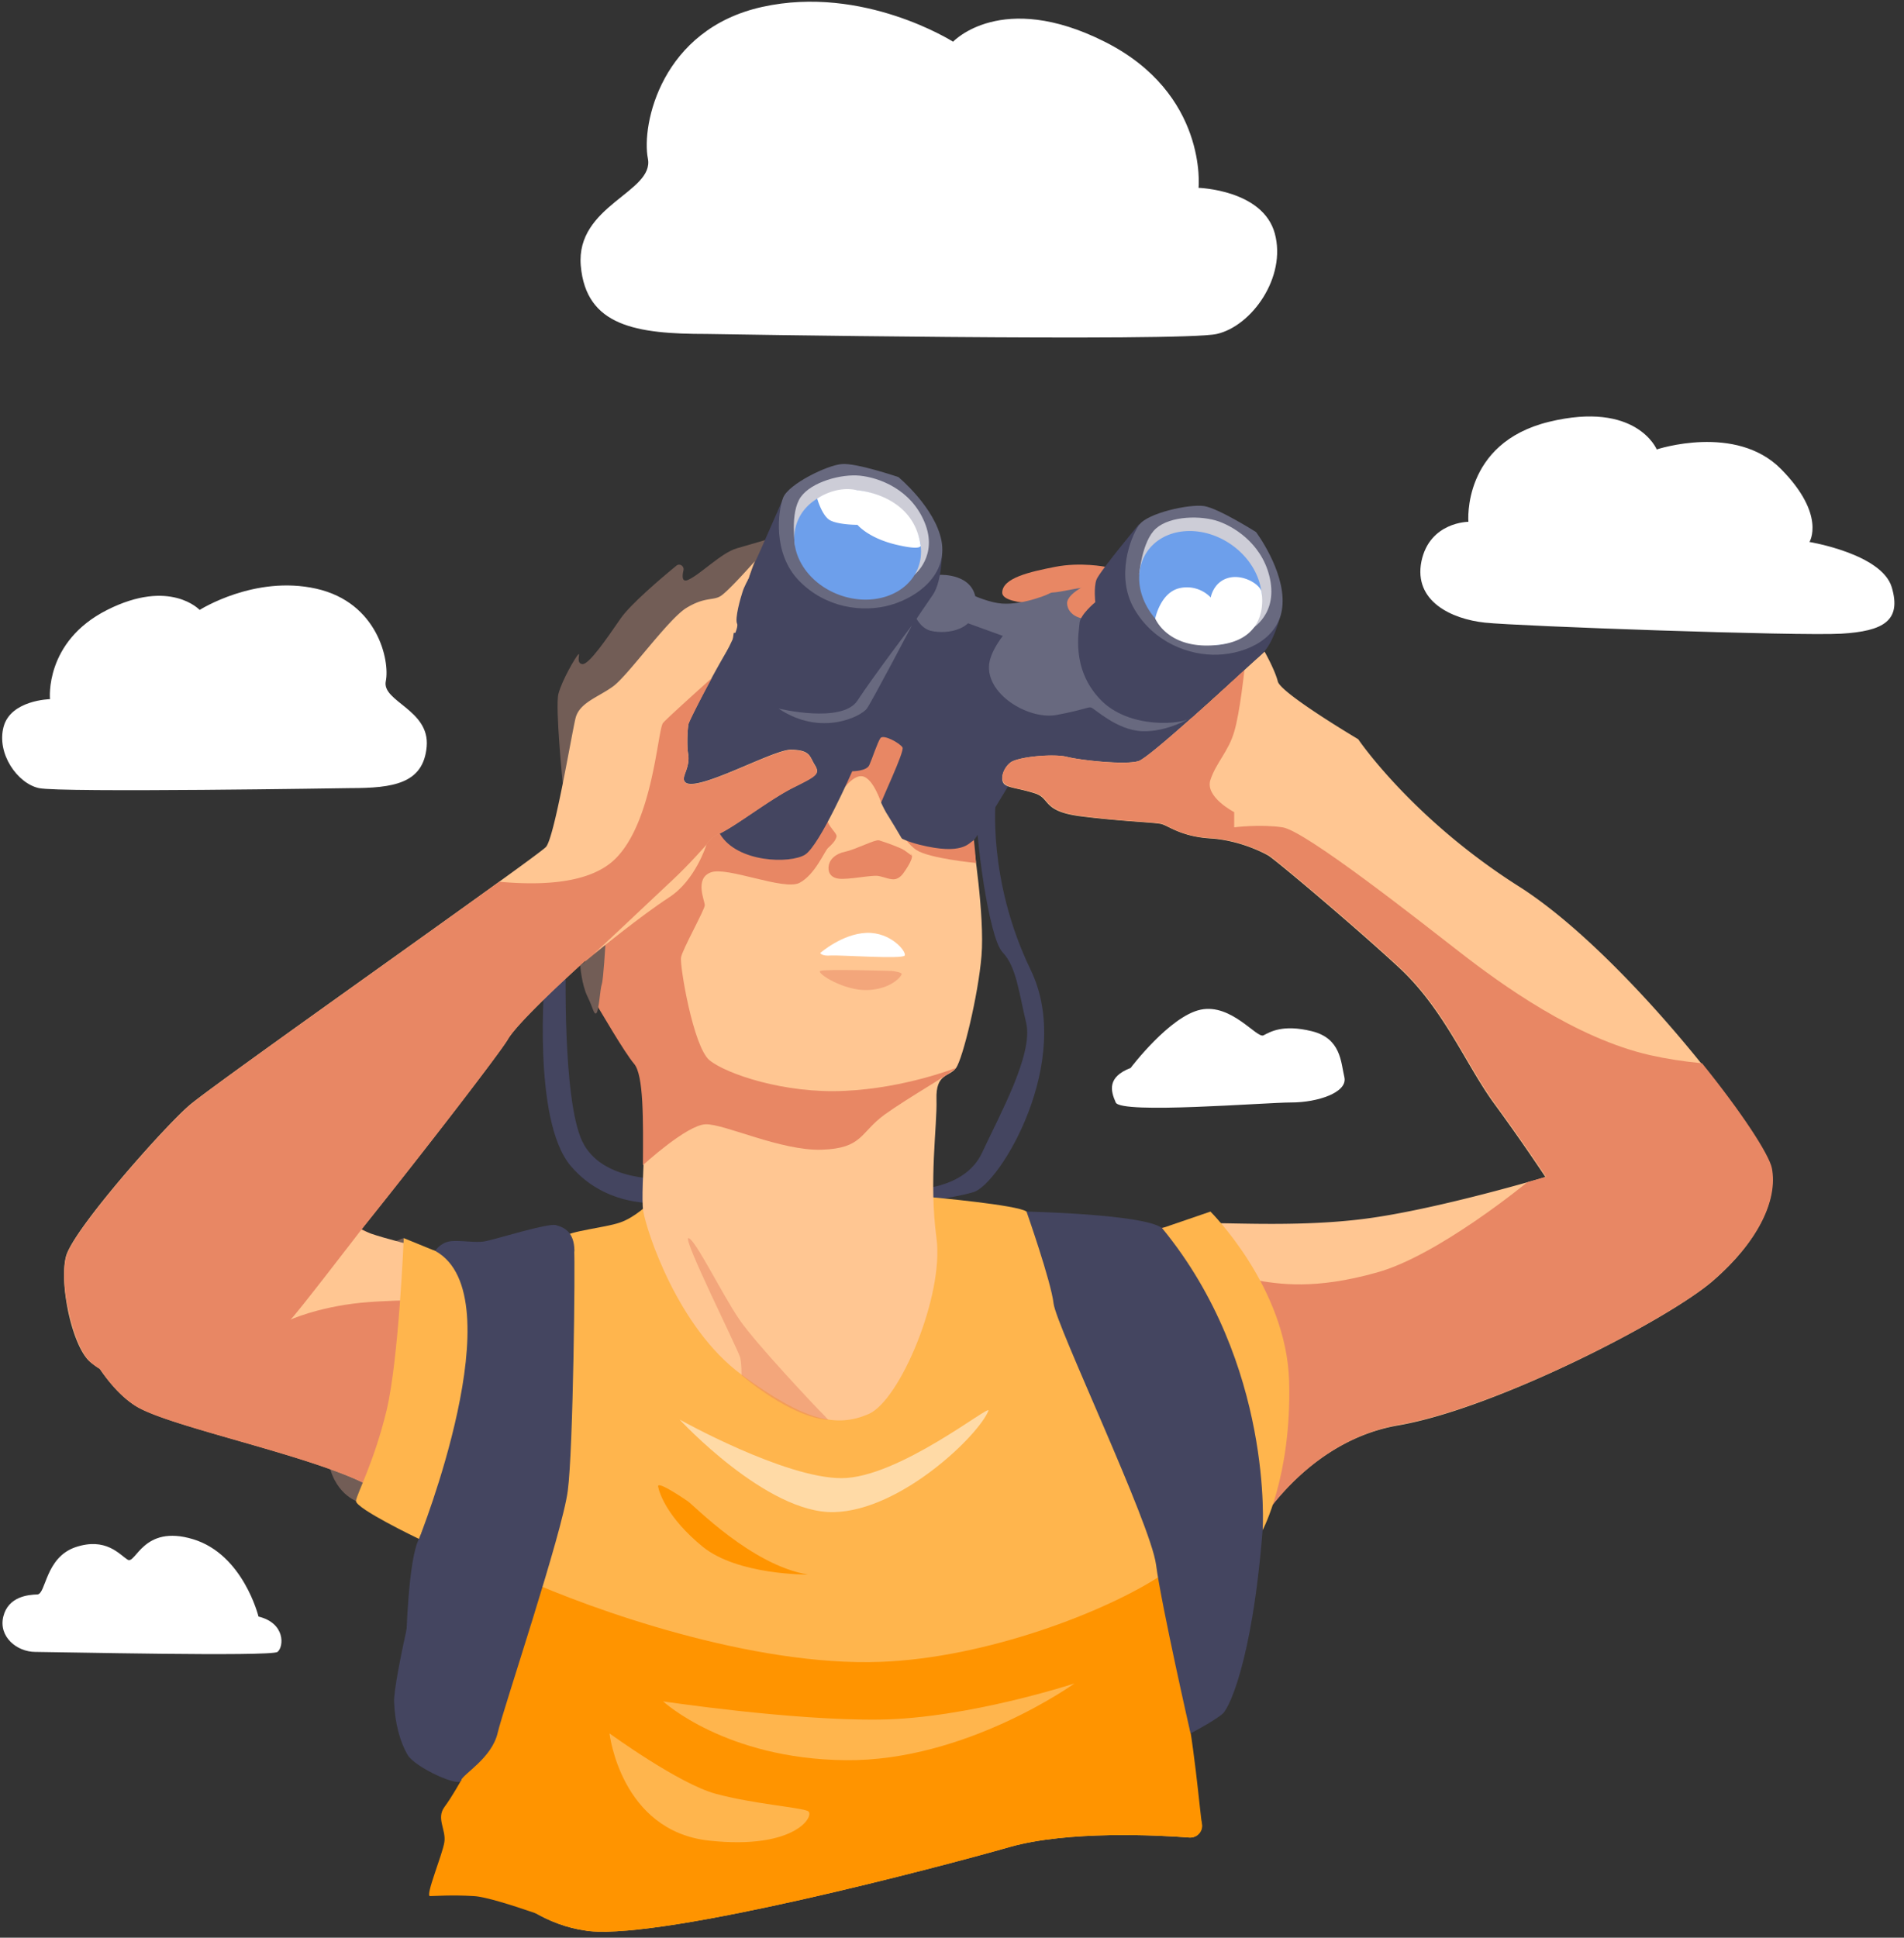 <svg xmlns="http://www.w3.org/2000/svg" width="172" height="175" viewBox="0 0 172 175"><rect x="0" y="0" width="172" height="175" fill="#333333" stroke="none"/><g fill="none" fill-rule="nonzero"><g transform="translate(5.738 41.663)"><path fill="#725D56" d="M26.395 93.88s-2.445-.899-2.57-4.616c-.124-3.717.874-17.064 6.886-19.11l3.692 13.771-2.57 7.934M45.106 29.164s-.699-6.91-.4-8.158c.325-1.247 1.573-3.368 1.797-3.567.225-.2-.25.798.35.873.598.1 2.245-2.345 3.492-4.142.873-1.247 3.518-3.517 5.015-4.74.299-.25.723.025.648.4-.15.598-.124 1.122.424.873 1.123-.5 2.994-2.445 4.391-2.844 1.397-.4 3.842-1.123 3.842-1.123l-1.272 6.536"></path><path fill="#444560" d="M43.484 46.528s-1.172 12.948 2.32 17.09c3.493 4.14 8.707 3.317 8.707 3.317V64.79s-5.862.424-7.659-3.393c-1.796-3.817-1.472-16.166-1.472-16.166M84.224 30.412s-.823 7.31 3.144 15.517c3.967 8.208-2.794 19.41-5.19 20.083-2.394.674-5.513.923-5.513.923v-1.172s4.74.075 6.312-3.318c1.572-3.393 4.64-8.882 3.992-11.7-.674-2.82-.898-5.115-2.146-6.412-1.247-1.298-2.495-10.753-2.37-13.422"></path><path fill="#E88764" d="M94.129 9.53s-2.246-.449-4.54 0c-2.296.45-4.766.998-4.79 2.32-.026 1.347 5.862.998 5.862.998l4.291-.374"></path><path fill="#FFB54D" d="M78.387 66.461s7.833.699 8.607 1.298c.773.599 1.621 4.69 2.22 6.287.599 1.596 9.206 18.96 9.755 23.276.549 4.291.3 9.38 1.297 13.297.998 3.917 2.37 11.75 2.545 12.375v.025c.15.673-.4 1.322-1.123 1.272-2.919-.225-10.977-.624-16.191.848-6.462 1.846-30.96 8.283-37.946 7.61-.125 0-.25-.026-.374-.05-6.711-.899-12.948-8.109-11.002-14.62 1.447-4.79 3.467-11.401 5.314-16.915 3.293-9.904 4.29-25.721 4.14-27.493-.149-1.77-.997-3.068-.448-3.617.549-.549 3.667-.823 5.064-1.297 1.372-.45 2.695-1.772 2.695-1.772"></path><path fill="#FFC692" d="M82.154 34.279s1.073 6.76.773 10.378c-.3 3.617-1.696 9.28-2.295 10.129-.624.848-1.846.449-1.771 2.844.074 2.37-.699 7.384 0 12.524.698 5.14-3.294 14.67-6.138 15.892-2.844 1.222-5.688.698-11.45-3.543-5.764-4.216-8.608-12.973-8.907-14.82-.3-1.845.624-10.602 0-12.598-.624-1.996-2.77-4.466-3.767-6.91-.998-2.47 0-6.612 0-6.612l10.203-9.056s.075 1.996 3.618 3.069c3.543 1.073 5.439-.923 5.663-1.697.25-.773 2.844-5.837 3.168-5.912.3-.075 1.298-.3 1.547-.923.225-.624.848-2.146 1.223-2.22.374-.076 1.546.149 1.771.997.225.848-1.721 3.992-1.796 5.364-.075 1.372 2.12 3.368 4.416 3.692 2.295.325 3.742-.598 3.742-.598z"></path><path fill="#E88764" d="M80.607 54.786s-4.59 1.821-10.03 2.07c-5.438.275-10.752-1.546-12.224-2.769-1.472-1.222-2.694-8.557-2.57-9.28.125-.724 2.146-4.316 2.146-4.716 0-.399-.948-2.42.55-2.968 1.471-.55 6.585 1.671 8.007.948 1.422-.749 2.27-2.894 2.595-3.169.3-.274.649-.599.748-.998.1-.399-1.247-1.197-.748-2.17.499-.973 1.921-3.418 3.044-3.293 1.097.124 1.846 2.744 1.846 2.744s1.896 3.143 3.068 3.917c1.173.773 5.39 1.172 5.39 1.172s-.25-3.792-.65-4.34l-6.536-8.982L59.227 24.1l-12.25 19.833s.225 2.346.474 2.87c.25.523.35 1.696.674 2.22.324.524 2.544 4.366 3.418 5.389.873 1.022.823 5.064.798 9.156 0 0 3.967-3.643 5.663-3.693 1.697-.05 6.81 2.42 10.503 2.295 3.693-.124 3.443-1.546 5.663-3.168 2.22-1.597 6.262-3.867 6.437-4.216z"></path><path fill="#68697F" d="M83.6 18.561s-1.122-1.946-2.669-2.145c-1.546-.2-2.769 0-2.769 0s-.873 3.767-3.842 4.016c-2.969.25-4.565-2.12-4.515-2.27.05-.15 9.654-7.434 9.654-7.434s3.244 1.97 5.314 2.12c2.071.15 4.54-.998 4.54-.998"></path><path fill="#444560" d="M99.418 27.518l-13.921 1.546s-2.994 5.04-3.343 5.215c-.374.174-.923 1.322-4.815.349-3.892-.973-3.693-2.994-3.618-3.418.075-.45 2.27-4.99 2.071-5.364-.2-.374-1.721-1.222-1.996-.848-.274.4-.748 1.871-.998 2.42-.224.574-1.547.574-1.547.574s-2.943 6.71-4.266 7.534c-1.322.823-6.112.748-7.684-1.871-1.571-2.62-3.417-2.245-3.767-3.193-.349-.973.25-11.052.4-11.152.15-.1 4.715-5.09 4.715-5.09l1.397-1.746s3.917-.374 4.34 0c.4.374 12.55 1.148 12.55 1.148l9.006 3.268 11.875 3.942 3.842 1.696"></path><path fill="#68697F" d="M92.357 11.451c-.224-.175-2.245.374-3.018.4-.774.024-5.688 4.066-5.738 6.71-.05 2.67 3.742 4.815 6.137 4.341 2.395-.449 2.77-.723 3.069-.673.299.05 2.295 2.045 4.615 2.145 2.32.1 4.516-1.272 4.516-1.272"></path><path fill="#FFC692" d="M.4 76.665C.024 74.844-.076 72.948.224 71.8c.673-2.445 8.831-11.65 11.151-13.646 2.32-1.996 31.41-22.453 32.208-23.327.774-.873 2.32-10.203 2.67-11.625.349-1.422 2.07-1.896 3.417-2.894 1.348-.998 4.94-6.038 6.587-7.06 1.671-1.023 2.395-.65 3.093-1.073.699-.424 3.094-3.144 3.094-3.144-.125.3-.324.848-.524 1.472l.923-.05s.15 1.846 0 2.37-1.173 2.695-2.146 2.67h-.15c-.099.598-.099.848-.099.848-.923 1.247-3.942 7.01-3.992 7.385-.075.374-.174 1.846-.025 2.719.15.898-.299 1.671-.374 2.046-.424 2.345 7.859-2.47 9.655-2.445 1.796.025 1.672.623 2.17 1.397.475.798.125.973-1.92 1.996-2.071 1.023-5.165 3.442-6.687 4.166-1.546.723-1.197 1.422-2.52 3.592-1.322 2.17-3.617 3.094-5.388 4.316-1.796 1.248-10.104 8.707-11.227 10.678-.598 1.048-6.985 9.38-13.222 17.164l1.497.749c3.542 1.771 7.51 1.696 7.51 1.696S33.78 97.297 33.08 97.622c-.698.299-.449-1.323-4.216-4.316-3.767-2.994-18.586-5.838-22.204-7.909-1.272-.748-2.445-2.046-3.393-3.443a6.426 6.426 0 0 1-.773-.549c-.898-.673-1.672-2.67-2.096-4.74zM107.401 18.162s-9.13 8.532-10.278 8.907c-1.148.374-5.29-.075-6.462-.375-1.148-.299-4.466-.025-5.14.524-.673.55-.922 1.547-.548 1.921.374.374 1.297.374 2.77.848 1.446.45.623 1.622 4.14 2.071 3.518.45 6.687.549 7.285.699.624.15 1.772 1.122 4.366 1.297 2.62.15 4.765 1.247 5.29 1.547.548.3 7.758 6.362 11.825 10.129 4.066 3.767 6.062 8.831 8.607 12.299 2.544 3.468 4.615 6.611 4.615 6.611s-9.755 2.92-16.291 3.767c-6.536.849-13.572.225-15.343.45-1.771.224-5.464.773-5.464.773s6.537 5.987 8.907 11.975c2.37 5.987 1.621 15.443 1.621 15.443s4.441-8.458 13.273-9.98c8.831-1.521 24.349-9.53 28.415-13.047 4.067-3.518 5.838-7.285 5.29-10.13-.55-2.843-13.123-19.359-22.803-25.496-9.68-6.137-14.52-13.297-14.52-13.297s-6.985-4.142-7.26-5.214c-.274-1.073-1.197-2.695-1.197-2.695l-1.098.973z"></path><path fill="#E88764" d="M75.867 37.197s.873-1.172.773-1.596c-.1-.424-2.62-1.273-2.969-1.372-.349-.1-2.095.823-3.043 1.023-.948.2-1.397.723-1.497 1.222-.1.499.05 1.123.923 1.222.873.1 2.969-.349 3.543-.25.573.1 1.172.4 1.596.275.424-.124.674-.524.674-.524zM93.33 10.728s-2.719 1.047-2.669 2.12c.05 1.073 1.422 1.622 2.195 1.223.774-.4 2.096-1.223 2.096-1.223"></path><path fill="#68697F" d="M79.16 10.254s3.143-.175 3.268 2.42c.125 2.594-2.594 2.968-4.041 2.644-1.447-.324-1.847-2.47-1.847-2.47"></path><path fill="#E88764" d="M85.522 27.218c.698-.549 3.991-.848 5.139-.524 1.148.3 5.289.774 6.462.375.948-.325 7.384-6.212 9.555-8.233 0 0-.4 3.842-.923 5.588-.5 1.746-1.647 2.82-2.146 4.341-.524 1.547 2.146 2.919 2.146 2.919v1.372s2.32-.3 4.365 0c2.046.3 12.325 8.408 16.017 11.277 3.692 2.869 10.453 7.783 17.214 9.305 1.447.325 3.044.574 4.665.724 3.568 4.415 6.063 8.233 6.312 9.48.55 2.844-1.222 6.611-5.289 10.129-4.066 3.542-19.584 11.526-28.415 13.048-8.832 1.546-13.273 9.979-13.273 9.979s.774-9.455-1.621-15.443c-2.37-5.988-8.907-11.975-8.907-11.975s1.971-.3 3.717-.524c.25.624.574 1.322.874 1.771.773 1.073 3.542 2.62 5.987 3.069 2.47.449 5.663.923 11.202-.624 5.538-1.497 13.621-8.158 13.621-8.158 1.048-.3 1.697-.499 1.697-.499s-2.07-3.143-4.616-6.61c-2.544-3.469-4.54-8.533-8.607-12.3-4.066-3.767-11.301-9.83-11.825-10.13-.549-.299-2.694-1.396-5.289-1.546-2.62-.15-3.767-1.123-4.366-1.297-.624-.15-3.767-.225-7.285-.699-3.542-.449-2.694-1.621-4.141-2.07-1.447-.45-2.37-.45-2.77-.849-.423-.349-.199-1.347.5-1.896z"></path><path fill="#444560" d="M109.97 13.796s-.623 2.645-1.746 3.643c-1.122.998-5.538 5.04-6.286 5.688-.749.648-5.714 1.122-8.308-1.647-2.62-2.769-1.896-6.087-1.846-6.86.05-.774 1.422-1.897 1.422-1.897s-.15-1.297.1-2.02c.249-.699 3.842-5.015 3.842-5.015"></path><path fill="#68697F" d="M107.725 6.387s2.57 3.418 2.395 6.511c-.15 3.069-3.218 4.466-5.837 4.566-2.62.1-5.788-1.123-7.535-4.092-1.746-2.969-.349-6.561.424-7.634.774-1.073 4.541-1.896 5.863-1.696 1.298.2 4.69 2.345 4.69 2.345z"></path><path fill="#CDCDD7" d="M107.027 15.318s2.52-1.148 2.02-4.39c-.523-3.22-3.068-4.916-4.665-5.49-1.596-.573-4.39-.523-5.688.624-1.272 1.123-1.522 4.142-1.522 4.142"></path><ellipse cx="102.708" cy="11.451" fill="#6D9FEB" rx="4.815" ry="5.838" transform="rotate(-55.986 102.708 11.451)"></ellipse><path fill="#FF9400" d="M41.538 101.164l.075-.224c5.988 2.694 20.532 7.933 32.233 7.484 9.455-.35 20.358-4.516 25.422-7.884.225 3.468 1.048 7.46 1.821 10.454.998 3.916 1.597 11.376 1.747 12v.025c.15.673-.4 1.322-1.123 1.272-2.919-.225-10.977-.624-16.191.848-6.462 1.846-30.96 8.283-37.946 7.61-.125 0-.25-.026-.374-.05-6.711-.899-12.948-8.109-11.002-14.62 1.471-4.765 3.492-11.401 5.338-16.915z"></path><path fill="#444560" d="M79.36 8.083s.025 2.72-.824 3.967c-.873 1.247-4.191 6.212-4.74 7.01-.549.799-5.264 2.445-8.457.374-3.194-2.07-3.293-5.463-3.418-6.237-.125-.748-.075-2.47-.075-2.47s.549-1.496.649-1.67c.324-.674 2.544-5.764 2.544-5.764"></path><path fill="#68697F" d="M75.418 1.422s3.293 2.72 3.892 5.738c.573 3.019-2.071 5.09-4.59 5.813-2.52.723-5.888.274-8.283-2.195-2.395-2.47-1.897-6.287-1.423-7.51.5-1.222 3.967-2.919 5.29-3.019 1.297-.124 5.114 1.173 5.114 1.173z"></path><path fill="#CDCDD7" d="M76.865 10.254s2.17-1.722.923-4.74c-1.248-3.02-4.142-4.042-5.838-4.217-1.671-.174-4.39.55-5.364 1.946-.973 1.397-.499 4.391-.499 4.391"></path><ellipse cx="71.74" cy="7.544" fill="#6D9FEB" rx="4.815" ry="5.838" transform="rotate(-69.72 71.74 7.544)"></ellipse><path fill="#444560" d="M86.994 67.759s10.652.224 12.25 1.497c1.596 1.272 10.028 11.102 9.255 24.623-.774 13.522-3.094 18.587-3.767 19.21-.674.624-2.92 1.797-2.92 1.797s-2.619-11.501-3.118-15.244c-.499-3.742-9.006-21.555-9.255-23.576-.225-1.995-2.445-8.307-2.445-8.307zM45.58 69.755s-8.333 1.222-9.405 1.621c-1.073.374-1.148 17.738-2.545 23.027-1.372 5.29-3.842 15.742-3.767 17.663.075 1.921.549 3.618 1.222 4.765.699 1.148 4.64 2.92 4.815 2.32.175-.598 2.794-2.02 3.318-4.315.55-2.296 5.863-18.113 6.337-21.88.499-3.767.674-20.806.574-21.655-.075-.848-.549-1.546-.549-1.546z"></path><path fill="#FFB54D" d="M91.335 110.37s-9.63 3.168-17.614 3.268c-7.983.1-19.559-1.646-19.559-1.646s5.638 5.214 16.49 5.313c10.853.125 20.683-6.935 20.683-6.935z"></path><path fill="#E88764" d="M.25 71.8C.922 69.355 9.08 60.15 11.4 58.154c1.772-1.547 19.56-14.096 27.967-20.183 3.093.274 7.908.374 10.403-1.996 3.493-3.318 3.892-11.75 4.391-12.35.225-.274 2.22-2.095 4.416-4.066-1.048 1.921-2.07 3.967-2.12 4.191-.076.375-.175 1.847-.026 2.72.15.898-.299 1.671-.374 2.046-.424 2.345 7.859-2.47 9.655-2.445 1.796.025 1.672.623 2.17 1.397.475.798.125.973-1.92 1.996-2.071 1.022-5.165 3.442-6.687 4.166-1.546.723-1.197 1.422-2.52 3.592-1.322 2.17-3.617 3.094-5.388 4.316-1.796 1.248-10.104 8.707-11.227 10.678-.598 1.048-6.985 9.38-13.222 17.164l1.497.749c3.542 1.771 7.51 1.696 7.51 1.696s-.899 25.946-1.573 26.246c-.698.299-1.696-1.747-5.463-4.74-3.767-2.994-18.586-5.838-22.204-7.909-1.272-.748-2.445-2.046-3.393-3.443a6.426 6.426 0 0 1-.773-.549c-.873-.698-1.647-2.694-2.07-4.765-.425-1.821-.525-3.717-.2-4.865z"></path><path fill="#FFC692" d="M26.894 69.405s-6.187 8.059-6.412 8.133c-.224.075 2.395-1.147 6.412-1.546 4.017-.375 8.856-.175 8.856-.175l.15-3.967s-7.484-1.671-9.006-2.445z"></path><path fill="#E88764" d="M68.083 85.522s-5.464-5.738-7.01-7.984c-1.547-2.245-4.017-7.31-4.616-7.384-.598-.075 4.54 10.179 4.666 10.777.15.6.124 1.597.124 1.597s4.341 3.792 7.834 4.042c0-.025-.674-.724-.998-1.048z" opacity=".5"></path><path fill="#FFC692" d="M58.079 34.628s-.998 3.243-3.393 4.765c-2.395 1.547-6.786 5.114-6.786 5.114s5.763-5.413 7.185-6.76c1.422-1.323 2.994-3.12 2.994-3.12z"></path><path fill="#444560" d="M59.276 18.337s1.822-3.169 1.572-3.668c-.224-.474.324-2.37.474-2.819.125-.474.599-1.322.599-1.322s3.792 3.992 3.617 4.166c-.174.175 0 2.77 0 2.77"></path><path fill="#68697F" d="M76.64 14.82s-3.592 6.835-4.066 7.508c-.474.674-4.117 2.595-7.984 0 0 0 5.738 1.398 7.135-.723 1.398-2.146 4.915-6.786 4.915-6.786z"></path><path fill="#FFF" d="M83.55 85.746c.275-.698-8.107 6.088-13.271 6.088-5.165 0-14.62-5.29-14.62-5.29s7.859 8.508 13.946 8.358c6.087-.15 13.098-6.985 13.946-9.156z" opacity=".5"></path><path fill="#FF9400" d="M56.407 93.93c.5.324 5.763 5.787 10.853 6.61 0 0-6.337.075-9.53-2.52-3.169-2.594-3.917-4.84-4.017-5.438-.075-.574 2.694 1.347 2.694 1.347z"></path><path fill="#444560" d="M30.936 107.775s7.01-9.605 4.964-35.925l-2.295-.524s1.671 3.119 1.547 4.291c-.125 1.173-2.12 19.859-3.044 21.705-.948 1.821-1.172 8.757-1.172 10.453z"></path><path fill="#444560" d="M36.973 75.343s9.206-2.395 9.18-4.067c-.024-1.671-.922-2.095-1.67-2.295-.75-.2-5.564 1.322-6.462 1.472-.898.15-2.32-.15-3.169 0-.823.15-1.272.848-1.272.848s2.62 4.266 3.393 4.042z"></path><path fill="#FFB54D" d="M33.605 71.326l-2.87-1.172s-.448 10.927-1.546 15.542c-1.122 4.64-2.67 7.51-2.77 8.183-.099.674 5.69 3.443 5.69 3.443s8.78-21.93 1.496-25.996zM99.243 69.256l4.366-1.497s6.886 6.836 7.11 15.368c.225 8.532-2.395 13.397-2.395 13.397s1.023-14.969-9.08-27.268zM49.322 114.886s6.312 4.59 9.63 5.463c3.318.898 7.61 1.223 8.283 1.547.698.324-.998 3.543-8.956 2.67-7.959-.899-8.957-9.68-8.957-9.68z"></path><path fill="#FFC692" d="M76.64 35.626s-1.596-2.745-2.12-3.568c-.55-.823-1.023-2.095-1.023-2.095s-1.347 1.646-1.123 2.045c.225.424 1.322 1.472 1.322 1.472"></path><path fill="#FFF" d="M71.725 2.62s5.015.324 5.689 4.914c0 0 .374.599-2.17 0-2.546-.598-3.519-1.796-3.519-1.796s-2.02 0-2.644-.524c-.624-.524-.998-1.846-.998-1.846s1.697-1.222 3.642-.748zM98.62 14.195s.473-2.37 2.22-2.744a2.976 2.976 0 0 1 2.794.848s.225-1.397 1.597-1.77c1.372-.375 2.968.648 2.993 1.321 0 0 .849 4.142-3.792 4.715-4.64.574-5.813-2.37-5.813-2.37z"></path></g><path fill="#FFF" d="M74.096 86.07s1.995-1.746 4.19-1.82c2.196-.075 3.618 1.696 3.444 2.045-.175.35-5.788-.05-6.661 0-.849.075-.973-.224-.973-.224z"></path><path fill="#E88764" d="M80.582 87.692s-6.137-.2-6.486 0c-.35.2 2.17 1.821 4.316 1.722 2.145-.1 3.043-1.273 3.043-1.447 0-.175-.873-.275-.873-.275z" opacity=".5"></path><path fill="#725D56" d="M54.686 85.347s-.175 3.119-.324 3.543c-.15.424-.25 2.345-.474 2.594-.225.25-.3-.424-.824-1.497-.524-1.072-.648-2.794-.648-2.794l2.27-1.846z"></path><g fill="#FFF"><path d="M31.634 71.177s-26.17.424-28.116 0c-1.946-.424-3.842-3.119-3.194-5.539.649-2.42 4.192-2.495 4.192-2.495s-.524-5.189 5.164-8.058c5.688-2.869 8.357 0 8.357 0s4.965-3.168 10.528-1.92c5.564 1.247 6.662 6.51 6.287 8.357-.374 1.846 3.992 2.57 3.693 5.912-.3 3.343-3.019 3.743-6.91 3.743zM132.649 47.127s-.6-7.11 7.284-9.031c7.909-1.921 9.73 2.494 9.73 2.494s7.135-2.37 11.227 1.772c4.091 4.141 2.57 6.586 2.57 6.586s6.536 1.073 7.434 4.091c.898 3.02-.749 3.967-4.566 4.192-3.792.224-29.164-.674-32.183-.998-3.043-.325-6.461-1.946-5.738-5.539.749-3.567 4.242-3.567 4.242-3.567zM23.351 145.996s-1.372-5.614-5.912-6.986c-4.54-1.372-5.165 2.32-5.913 1.846-.748-.474-1.97-2.045-4.715-1.122-2.744.948-2.645 4.24-3.443 4.266-.798.025-2.62.174-3.069 1.996-.449 1.82 1.223 3.193 2.894 3.193 1.672 0 21.256.45 21.88 0 .574-.474.723-2.595-1.722-3.193zM102.137 96.449s3.543-4.69 6.337-5.264c2.77-.574 5.064 2.62 5.663 2.32.599-.3 1.722-1.023 4.366-.374 2.644.649 2.62 2.794 2.944 4.166.3 1.372-2.42 2.27-4.79 2.27s-15.418 1.073-15.867 0c-.474-1.072-.773-2.295 1.347-3.118zM63.842 30.162s42.91.724 46.079 0c3.168-.723 6.312-5.14 5.239-9.08-1.073-3.943-6.886-4.117-6.886-4.117s.849-8.508-8.482-13.198c-9.33-4.69-13.696 0-13.696 0S77.987-1.397 68.856.624c-9.13 2.02-10.927 10.652-10.328 13.696.599 3.044-6.536 4.216-6.062 9.68.474 5.464 5.014 6.162 11.376 6.162z"></path></g><path fill="#FF9400" d="M52.416 174.262s-7.584-2.92-9.605-3.019c-2.046-.125-3.518 0-3.967 0-.449 0 1.123-3.742 1.297-4.865.175-1.122-.748-2.145 0-3.168.749-1.023 1.497-2.395 1.497-2.395"></path></g></svg>
